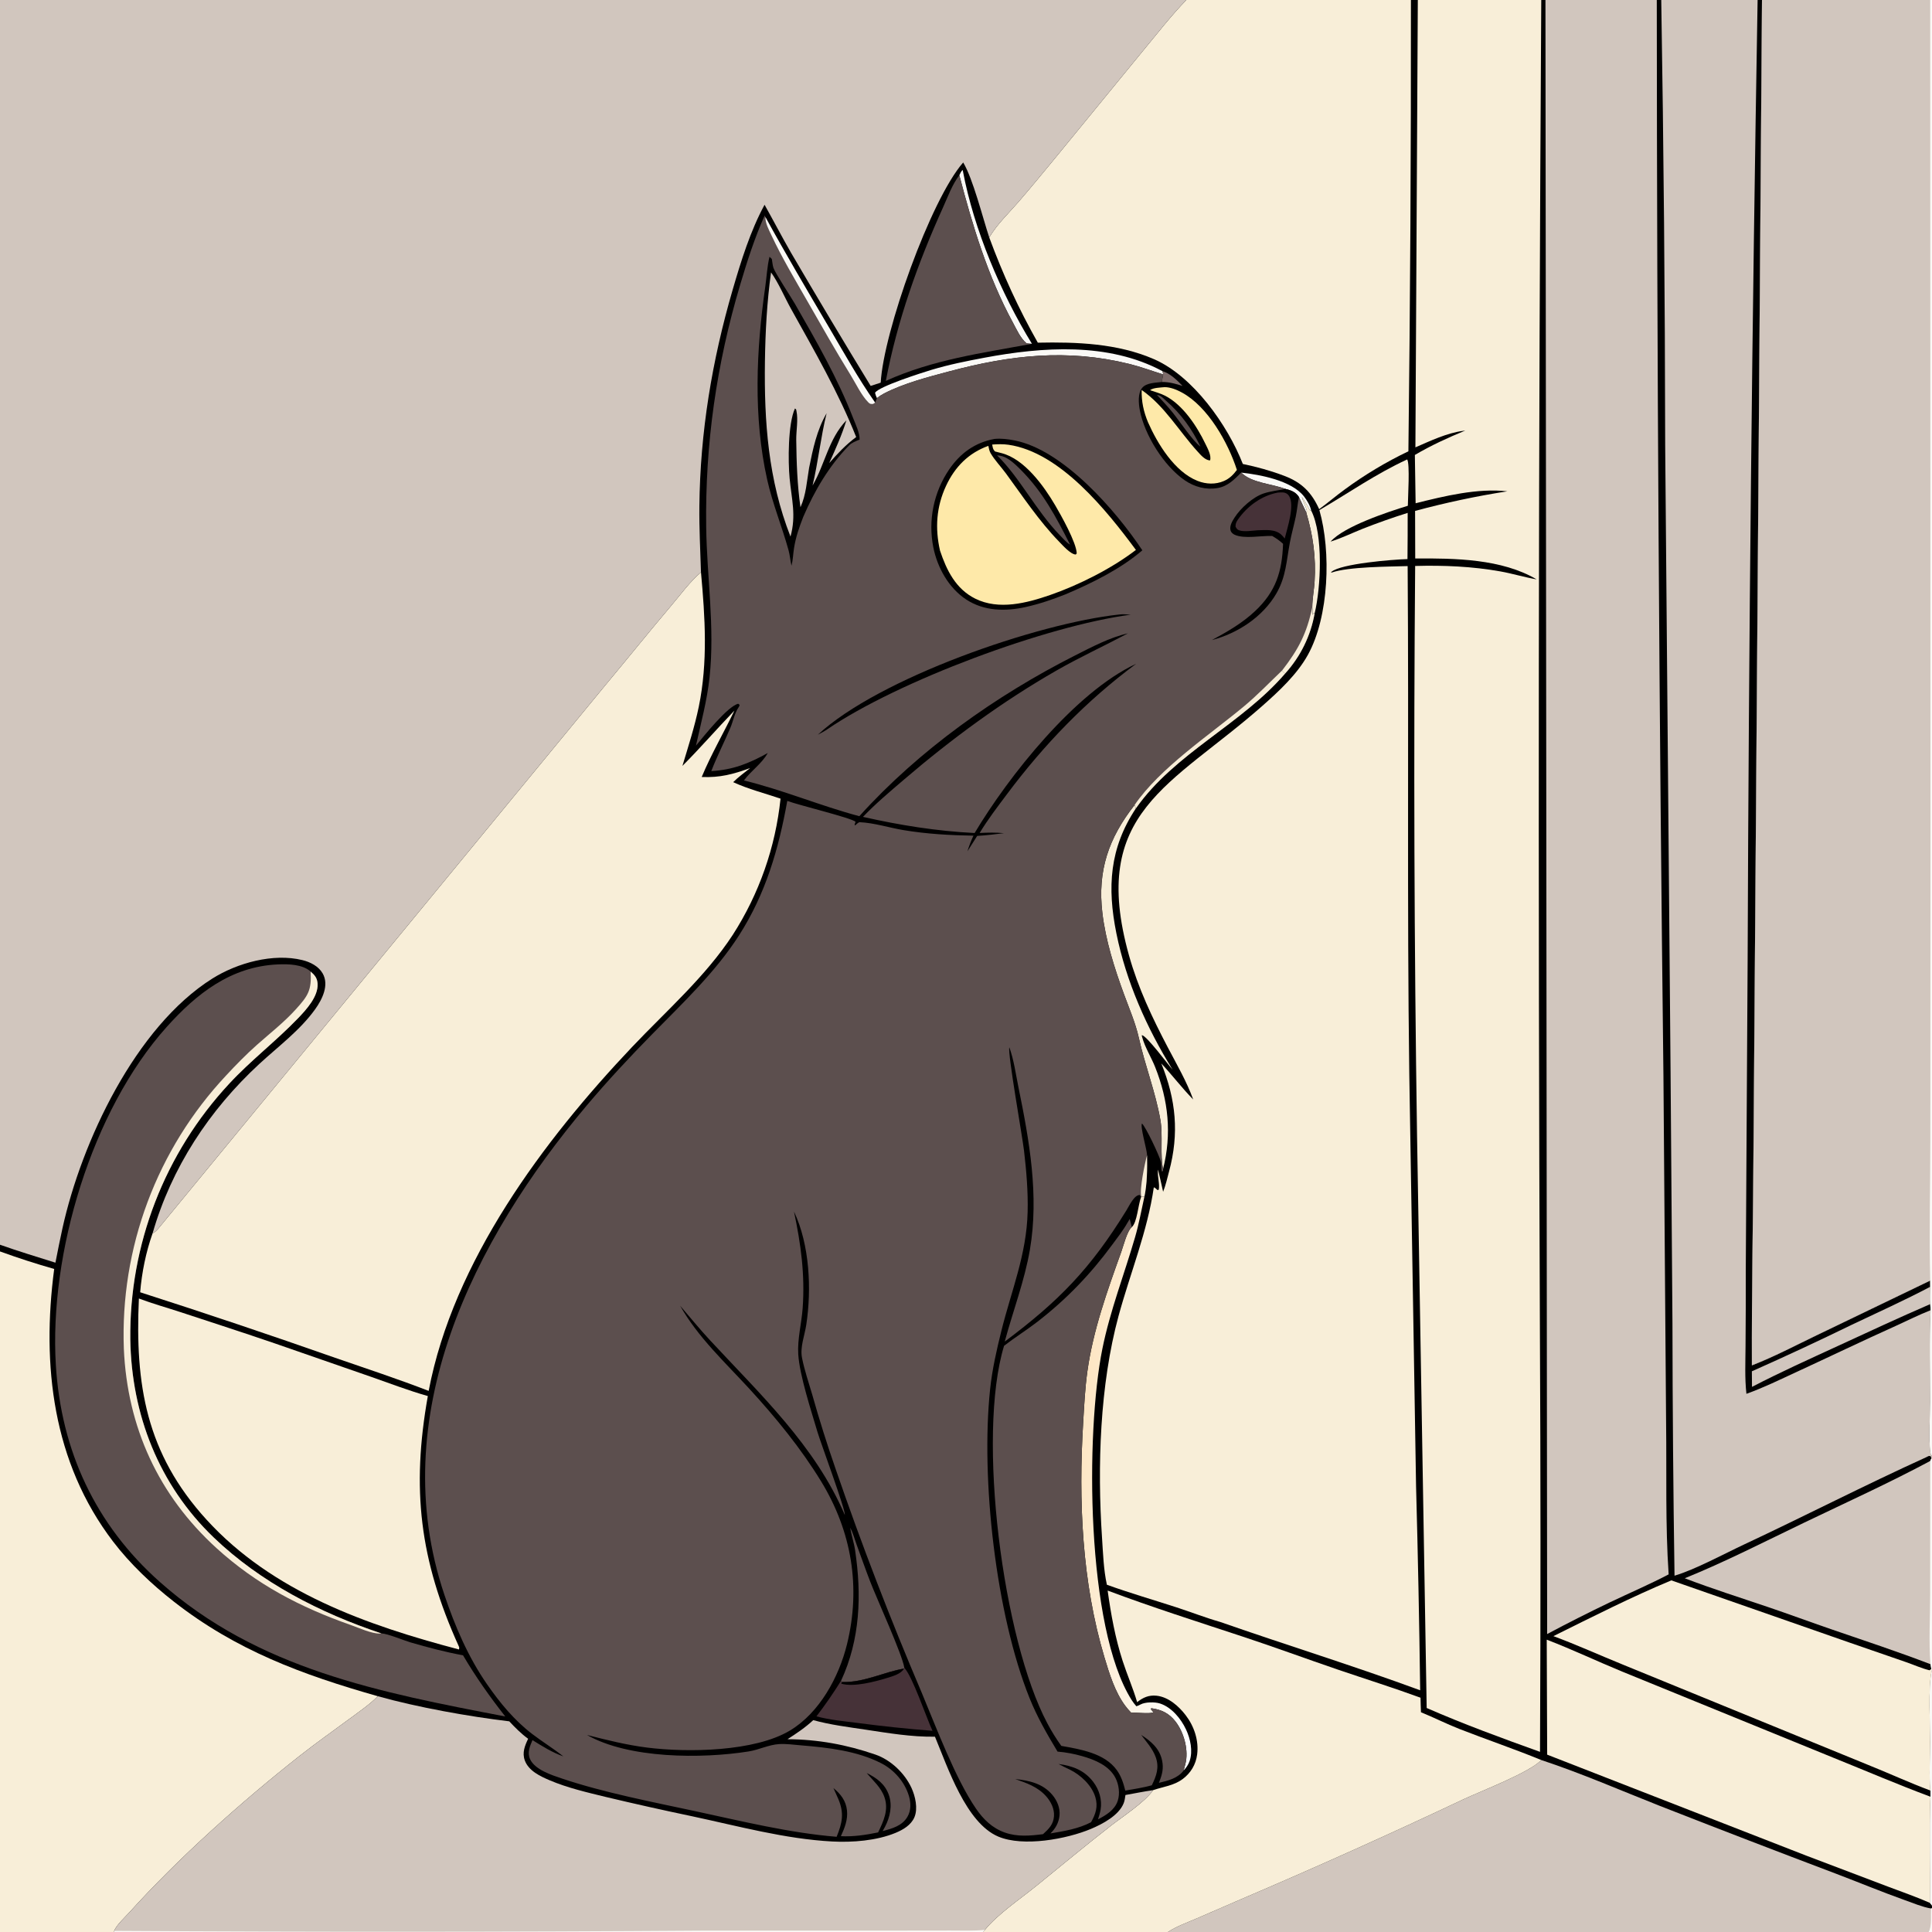 <?xml version="1.0" encoding="utf-8" ?>
<svg xmlns="http://www.w3.org/2000/svg" xmlns:xlink="http://www.w3.org/1999/xlink" width="1024" height="1024">
	<rect width="100%" height="100%" fill="#808080" stroke="none"/>
	<path d="M0 0L628.749 0L747.821 0L751.472 0L816.897 0L819.125 0L878.131 0L880.496 0L931.569 0L933.89 0L1023.05 0L1024 0L1024 771.603L1024 773.082L1024 885.769L1024 1009.98L1024 1011.43L1024 1024L1022.22 1024L619 1024L521.046 1024L60.5 1024L0 1024L0 663.288L0 659.731L0 0Z"/>
	<path fill="#7C6A69" d="M616.047 196.68C620.11 197.826 623.931 201.56 626.784 204.56C623.072 203.399 619.754 202.427 615.819 202.46C615.906 201.146 616.321 199.782 616.546 198.474L616.047 196.68Z"/>
	<path fill="#5C4F4E" d="M613.229 209.351C613.715 209.42 613.935 209.42 614.372 209.582C615.742 210.088 616.949 211.47 618.051 212.428C625.897 219.248 631.792 227.386 636.267 236.712C632.342 233.932 625.045 223.014 621.493 218.623C618.883 215.399 616.064 212.375 613.229 209.351Z"/>
	<path fill="#FAF9F6" d="M657.88 250.488C667.925 251.584 684.561 254.665 691.171 263.149C692.756 265.185 694.468 268.099 694.966 270.637L694.288 270.458C692.918 268.064 691.61 265.613 690.005 263.366C690.645 266.113 692.21 268.348 692.708 271.037L692.301 271.508Q690.432 267.47 688.466 263.479C686.797 260.761 684.197 259.874 681.251 259.132C674.037 256.365 663.354 256.008 657.88 250.488Z"/>
	<path fill="#F8EED8" d="M692.301 271.508L692.708 271.037C692.21 268.348 690.645 266.113 690.005 263.366C691.61 265.613 692.918 268.064 694.288 270.458L694.966 270.637C701.455 283.338 700.092 311.51 696.807 325.014L696.199 325.139L695.69 325.922C695.711 324.569 695.601 323.215 695.523 321.865C695.542 317.402 696.483 312.646 696.763 308.152C697.559 295.355 695.926 283.741 692.301 271.508Z"/>
	<path fill="#FAF9F6" d="M508.465 92.895C508.952 91.964 509.381 90.704 510.258 90.117L510.348 90.616C516.169 121.582 530.47 155.407 546.956 182.227C545.971 182.209 545.046 182.104 544.072 181.959C540.839 179.263 538.789 174.536 536.804 170.876C523.576 146.478 515.465 119.634 508.465 92.895Z"/>
	<path fill="#FAF9F6" d="M464.796 210.987C464.337 210.036 464.012 209.222 463.793 208.187C465.723 204.822 488.811 197.511 493.604 196.061C502.888 193.254 512.284 191.378 521.806 189.591C552.538 183.825 587.47 181.35 616.047 196.68L616.546 198.474C610.525 196.593 604.58 194.372 598.451 192.863C565.491 184.751 535.544 188.209 503.246 196.805C491.793 199.854 479.028 203.127 468.472 208.6C467.158 209.281 465.965 210.084 464.796 210.987Z"/>
	<path fill="#F8EED8" d="M601.344 426.679L602.033 428.475C588.067 449.558 586.779 470.277 591.712 494.719C596.846 520.151 607.849 544.977 621.5 566.946C619.008 564.132 607.812 549.046 605.318 548.692L605.14 548.798C605.221 549.113 605.298 549.429 605.382 549.743C606.816 555.059 610.162 560.331 612.225 565.498C619.314 583.254 621.135 600.973 616.465 619.561C614.764 612.358 616.49 601.915 615.017 593.499C612.424 578.689 606.854 564.707 603.615 550.089C601.809 542.115 598.594 534.745 595.788 527.1C590.714 513.277 586.01 498.521 584.278 483.872C581.634 461.501 587.567 444.241 601.344 426.679Z"/>
	<path fill="#5C4F4E" d="M445.779 890.827C455.972 868.87 456.745 845.26 453.216 821.618C452.608 817.545 451.238 813.696 450.64 809.664C452.185 812.715 452.96 815.798 454.126 818.968C456.509 825.447 458.795 832.002 461.283 838.436C464.687 847.238 478.413 877.348 479.291 883.916L479.127 884.409C468.825 886.091 457.966 891.828 446.438 891.517L445.779 890.827Z"/>
	<path fill="#FEE9A9" d="M617.27 205.197C620.354 205.192 623.658 206.547 626.35 207.996C640.2 215.454 650.972 234.667 655.582 249.07C653.686 251.609 651.712 253.617 648.767 254.911C644.298 256.877 639.248 256.663 634.75 254.891C622.54 250.079 613.508 235.193 608.464 223.805C606.111 218.145 604.975 212.826 605.102 206.7C617.302 215.201 624.838 228.426 634.66 239.234C636.391 241.139 638.679 243.899 641.349 244.042C642.202 241.471 640.005 237.577 638.875 235.229C634.384 225.896 627.072 214.709 617.599 209.782C615.144 208.505 612.228 207.74 609.602 206.817C610.926 205.473 615.342 205.406 617.27 205.197Z"/>
	<path fill="#463238" d="M479.127 884.409L479.291 883.916C483.834 888.959 490.751 909.86 494.247 917.365Q474.242 915.815 454.351 913.175C447.223 912.264 439.684 911.586 432.734 909.701Q439.717 900.582 445.779 890.827L446.438 891.517C457.966 891.828 468.825 886.091 479.127 884.409Z"/>
	<path d="M446.438 891.517C457.966 891.828 468.825 886.091 479.127 884.409C477.673 887.165 473.239 888.404 470.394 889.289C463.984 891.283 452.502 894.33 445.949 892.405L445.932 891.957L446.438 891.517Z"/>
	<defs>
		<linearGradient id="gradient_0" gradientUnits="userSpaceOnUse" x1="570.315" y1="786.036" x2="644.948" y2="794.19">
			<stop offset="0" stop-color="#FDE6C4"/>
			<stop offset="1" stop-color="white"/>
		</linearGradient>
	</defs>
	<path fill="url(#gradient_0)" d="M604.89 634.105L606.556 634.29C604.973 641.39 603.658 648.683 601.63 655.665C595.865 675.52 588.372 694.611 584.266 714.974C575.299 759.446 575.577 862.792 599.801 901.056C600.547 902.234 601.379 903.306 602.296 904.355C603.112 904.097 603.715 903.847 604.464 903.429C606.949 902.044 612.124 902.012 614.82 902.886C620.98 904.883 625.902 910.898 628.598 916.614C630.959 921.616 632.332 928.069 630.513 933.419C629.89 935.252 628.707 936.983 627.383 938.381C627.532 937.804 627.67 937.221 627.825 936.646C628.108 935.599 628.426 934.562 628.599 933.489C629.732 926.492 627.358 918.059 623.067 912.481C619.718 908.128 615.605 906.105 610.246 905.409L609.91 905.814L611.395 907.625C608.934 908.442 602.581 907.628 599.526 907.75Q597.865 906.043 596.434 904.139C590.954 896.84 587.983 887.112 585.386 878.453C573.405 838.508 571.604 795.374 574.101 753.999C574.645 744.978 575.076 735.925 576.314 726.966C579.332 705.122 586.903 684.124 594.314 663.466C595.427 660.365 597.445 652.25 599.897 650.382C602.675 647.968 603.241 638.625 604.752 634.593L604.89 634.105Z"/>
	<path fill="#5C4F4E" d="M469.511 201.883C475.551 170.053 486.491 139.353 499.842 109.897C502.361 104.339 504.715 97.697 508.465 92.895C515.465 119.634 523.576 146.478 536.804 170.876C538.789 174.536 540.839 179.263 544.072 181.959C545.046 182.104 545.971 182.209 546.956 182.227C520.273 187.158 494.438 190.593 469.511 201.883Z"/>
	<path fill="#D1C6BE" d="M1023.65 772.982L1024 773.082L1024 885.769L1024 1009.98L1022.92 1008.57C1023.13 989.838 1022.48 971.004 1023.18 952.302L1023.17 949.03C1022.35 940.788 1023.01 931.851 1023.01 923.525C1023.01 913.326 1021.92 895.19 1023.77 885.922L1023.62 884.571L1023.2 882.068C1005.82 875.388 988.126 869.559 970.525 863.512C959.306 859.657 948.184 855.524 936.947 851.72C922.269 846.751 907.421 842.056 892.951 836.513C914.211 827.906 935.711 816.898 956.438 806.943C978.674 796.264 1001.32 785.986 1023.07 774.341L1023.65 772.982Z"/>
	<path fill="#FAF9F6" d="M1023.65 772.982L1024 773.082L1024 885.769L1024 1009.98L1022.92 1008.57C1023.13 989.838 1022.48 971.004 1023.18 952.302L1023.17 949.03C1022.35 940.788 1023.01 931.851 1023.01 923.525C1023.01 913.326 1021.92 895.19 1023.77 885.922L1023.62 884.571L1023.2 882.068C1022.23 870.192 1023.02 857.615 1023.02 845.672L1023.07 774.341L1023.65 772.982Z"/>
	<path fill="#F8EED8" d="M885.838 837.627L980.554 870.697L1010.29 880.974C1014.41 882.386 1018.5 884.285 1022.72 885.286L1023.62 884.571L1023.77 885.922C1021.92 895.19 1023.01 913.326 1023.01 923.525C1023.01 931.851 1022.35 940.788 1023.17 949.03C1011.96 944.851 1000.92 939.742 989.784 935.29L860.218 882.305C847.902 877.316 835.796 871.798 823.331 867.185C843.865 857.018 864.7 846.429 885.838 837.627Z"/>
	<path fill="#F8EED8" d="M819.801 869.061C833.283 874.213 846.364 880.463 859.717 885.952L971.581 931.578C988.747 938.498 1005.84 945.84 1023.18 952.302C1022.48 971.004 1023.13 989.838 1022.92 1008.57C1015.6 1005.35 1007.94 1002.7 1000.45 999.869L957.474 983.57L820.033 930.005L819.801 869.061Z"/>
	<path fill="#5C4F4E" d="M532.179 713.296C537.919 708.846 544.117 705.003 549.87 700.547C565.189 688.683 577.938 675.44 589.43 659.829C592.185 656.087 595.261 652.18 597.552 648.14C597.95 647.439 598.351 646.758 598.779 646.077L599.897 650.382C597.445 652.25 595.427 660.365 594.314 663.466C586.903 684.124 579.332 705.122 576.314 726.966C575.076 735.925 574.645 744.978 574.101 753.999C571.604 795.374 573.405 838.508 585.386 878.453C587.983 887.112 590.954 896.84 596.434 904.139Q597.865 906.043 599.526 907.75C602.581 907.628 608.934 908.442 611.395 907.625L609.91 905.814L610.246 905.409C615.605 906.105 619.718 908.128 623.067 912.481C627.358 918.059 629.732 926.492 628.599 933.489C628.426 934.562 628.108 935.599 627.825 936.646C627.67 937.221 627.532 937.804 627.383 938.381C624.21 942.559 619.089 943.809 614.258 944.936C614.374 944.624 614.484 944.31 614.604 943.999C616.05 940.256 616.768 937.17 615.943 933.14C614.631 926.739 610.034 922.854 604.833 919.518C607.628 923.226 610.881 926.781 612.512 931.204C614.567 936.777 612.938 941.222 610.473 946.247C605.892 947.523 601.108 948.205 596.429 949.044C595.434 945.135 594.331 941.535 591.942 938.208C585.487 929.216 572.691 927.168 562.508 925.356Q558.386 919.617 555.095 913.365C531.522 869.01 517.607 761.154 532.179 713.296Z"/>
	<path fill="#F8EED8" d="M73.615 688.235C80.825 690.966 88.414 693.067 95.746 695.475C112.488 700.973 129.267 706.407 145.937 712.121L196.648 729.735C206.628 733.222 216.591 737.053 226.763 739.941C217.993 789.096 222.456 826.731 243.044 872.287C243.453 873.274 243.486 873.071 243.269 874.26C194.428 861.4 144.369 843.778 109.438 805.43C77.397 770.256 71.543 733.935 73.615 688.235Z"/>
	<path fill="#D1C6BE" d="M816.906 932.853C838.167 939.872 858.893 948.93 879.719 957.147Q926.373 975.432 973.243 993.152C985.307 997.741 997.238 1002.69 1009.39 1007.04C1013.86 1008.63 1018.81 1010.73 1023.48 1011.55L1024 1011.43L1024 1024L1022.22 1024L619 1024C623.61 1020.99 629.063 1019.07 634.11 1016.88L657.631 1006.69Q717.398 981.186 776.156 953.437C785.236 949.212 810.958 939.312 816.906 932.853Z"/>
	<path fill="#FAF9F6" d="M1023.48 1011.55L1024 1011.43L1024 1024L1022.22 1024C1023.96 1021.14 1023.3 1014.97 1023.48 1011.55Z"/>
	<path fill="#5C4F4E" d="M267.79 909.763C201.607 897.074 136.817 884.718 84.769 838.511C50.528 808.112 32.363 768.871 29.599 723.473C26.012 664.536 48.499 588.828 88.261 544.409C104.151 526.658 122.382 512.285 147.197 511.159C152.744 510.907 160.367 511.06 164.649 514.968C166.856 516.824 168.164 518.451 168.333 521.431C168.719 528.209 162.297 535.193 157.907 539.762C146.292 551.849 132.887 562.051 121.444 574.422Q119.861 576.124 118.319 577.864Q116.777 579.603 115.276 581.378Q113.776 583.154 112.318 584.964Q110.86 586.775 109.446 588.62Q108.031 590.464 106.661 592.342Q105.291 594.22 103.966 596.13Q102.641 598.039 101.361 599.98Q100.082 601.921 98.849 603.891Q97.616 605.862 96.43 607.861Q95.244 609.861 94.106 611.887Q92.968 613.914 91.878 615.968Q90.789 618.021 89.748 620.1Q88.708 622.178 87.717 624.281Q86.726 626.384 85.786 628.51Q84.845 630.635 83.955 632.783Q83.065 634.93 82.227 637.098Q81.388 639.266 80.601 641.454Q79.815 643.641 79.08 645.846Q78.345 648.052 77.663 650.274Q76.981 652.496 76.352 654.734Q75.723 656.972 75.147 659.224Q74.571 661.476 74.049 663.741Q73.527 666.006 73.059 668.283Q72.591 670.56 72.177 672.847Q71.763 675.135 71.403 677.431Q71.044 679.728 70.739 682.032Q70.434 684.337 70.184 686.648Q69.934 688.959 69.739 691.275Q69.544 693.591 69.404 695.912Q69.264 698.232 69.179 700.555Q69.094 702.878 69.065 705.202Q69.035 707.527 69.061 709.851C69.692 749.767 84.223 787.022 113.249 814.88C138.053 838.687 169.734 854.942 202.145 865.739C205.476 865.853 213.905 869.428 217.566 870.496C226.7 873.16 236.055 875.633 245.417 877.344C252.184 888.844 259.562 899.249 267.79 909.763Z"/>
	<path fill="#F8EED8" d="M164.649 514.968C166.856 516.824 168.164 518.451 168.333 521.431C168.719 528.209 162.297 535.193 157.907 539.762C146.292 551.849 132.887 562.051 121.444 574.422Q119.861 576.124 118.319 577.864Q116.777 579.603 115.276 581.378Q113.776 583.154 112.318 584.964Q110.86 586.775 109.446 588.62Q108.031 590.464 106.661 592.342Q105.291 594.22 103.966 596.13Q102.641 598.039 101.361 599.98Q100.082 601.921 98.849 603.891Q97.616 605.862 96.43 607.861Q95.244 609.861 94.106 611.887Q92.968 613.914 91.878 615.968Q90.789 618.021 89.748 620.1Q88.708 622.178 87.717 624.281Q86.726 626.384 85.786 628.51Q84.845 630.635 83.955 632.783Q83.065 634.93 82.227 637.098Q81.388 639.266 80.601 641.454Q79.815 643.641 79.08 645.846Q78.345 648.052 77.663 650.274Q76.981 652.496 76.352 654.734Q75.723 656.972 75.147 659.224Q74.571 661.476 74.049 663.741Q73.527 666.006 73.059 668.283Q72.591 670.56 72.177 672.847Q71.763 675.135 71.403 677.431Q71.044 679.728 70.739 682.032Q70.434 684.337 70.184 686.648Q69.934 688.959 69.739 691.275Q69.544 693.591 69.404 695.912Q69.264 698.232 69.179 700.555Q69.094 702.878 69.065 705.202Q69.035 707.527 69.061 709.851C69.692 749.767 84.223 787.022 113.249 814.88C138.053 838.687 169.734 854.942 202.145 865.739C201.874 865.761 201.604 865.79 201.332 865.804C197.179 866.013 190.02 862.732 186.003 861.321C159.156 851.893 135.883 839.771 114.728 820.519C83.974 792.531 67.478 756.444 65.643 714.951Q65.549 712.471 65.517 709.989Q65.485 707.508 65.514 705.026Q65.543 702.545 65.634 700.064Q65.725 697.584 65.876 695.107Q66.028 692.63 66.241 690.157Q66.454 687.685 66.728 685.218Q67.002 682.752 67.338 680.292Q67.672 677.833 68.068 675.383Q68.464 672.933 68.92 670.494Q69.376 668.054 69.892 665.627Q70.408 663.199 70.984 660.785Q71.561 658.371 72.196 655.972Q72.832 653.573 73.526 651.191Q74.221 648.808 74.974 646.443Q75.728 644.079 76.539 641.733Q77.351 639.388 78.22 637.063Q79.09 634.739 80.016 632.437Q80.942 630.134 81.926 627.855Q82.909 625.577 83.948 623.323Q84.987 621.069 86.082 618.842Q87.176 616.614 88.325 614.415Q89.475 612.215 90.678 610.044Q91.881 607.874 93.138 605.734Q94.394 603.594 95.703 601.485Q97.013 599.377 98.373 597.301Q99.734 595.226 101.146 593.184Q102.557 591.143 104.019 589.138Q105.481 587.132 106.992 585.163Q108.502 583.194 110.061 581.263Q111.621 579.332 113.227 577.44Q114.833 575.548 116.486 573.697Q118.138 571.845 119.836 570.035C125.016 564.45 130.473 558.872 136.17 553.81C143.129 547.625 150.466 541.942 156.738 535.018C163.334 527.734 165.184 524.931 164.649 514.968Z"/>
	<path fill="#F8EED8" d="M587.076 843.034C610.65 851.884 634.829 859.571 658.743 867.463C675.509 872.996 692.056 879.102 708.758 884.809C723.477 889.839 738.292 894.469 752.905 899.818C752.935 902.388 753.057 904.961 753.141 907.53C759.99 910.297 766.578 913.671 773.469 916.367C787.898 922.011 802.565 926.962 816.906 932.853C810.958 939.312 785.236 949.212 776.156 953.437Q717.398 981.186 657.631 1006.69L634.11 1016.88C629.063 1019.07 623.61 1020.99 619 1024L521.046 1024L522.044 1022.85C528.696 1014.63 540.842 1006.4 549.299 999.559C562.489 988.893 575.512 977.998 588.907 967.589C595.111 962.769 606.921 955.08 611.175 948.819C616.627 946.923 622.066 946.487 626.867 942.911C631.153 939.719 633.84 935.191 634.516 929.887C635.458 922.501 632.922 914.954 628.452 909.113C624.733 904.252 619.235 899.392 612.929 898.757C608.882 898.35 605.823 899.711 602.705 902.179C600.546 894.788 597.382 887.637 595.013 880.292C591.093 868.142 588.827 855.653 587.076 843.034Z"/>
	<path fill="#F8EED8" d="M0 663.288Q14.199 668.44 28.725 672.58C22.029 723.503 27.871 775.019 59.906 817.016C68.991 828.926 80.331 839.65 92.105 848.86C125.189 874.741 160.209 887.643 200.276 899.033C195.724 903.585 190.253 907.307 185.085 911.126C176.348 917.583 167.416 923.874 158.882 930.594C128.176 954.772 94.731 984.604 68.53 1013.64C66.138 1016.29 61.784 1020.22 60.51 1023.39L60.5 1024L0 1024L0 663.288Z"/>
	<path fill="#D1C6BE" d="M200.276 899.033C221.089 904.88 248.382 909.783 269.916 912.339C273.045 915.685 276.209 918.884 279.925 921.584C278.158 925.285 276.654 928.975 278.17 933.097C280.19 938.592 286.289 941.44 291.324 943.586C300.781 947.618 311.115 949.988 321.078 952.423Q343.874 957.857 366.812 962.659C391.172 967.854 416.158 974.704 441.073 976.025C451.846 976.596 464.574 975.616 474.643 971.467C478.647 969.818 482.877 967.339 484.654 963.185C486.633 958.554 485.113 951.977 483.097 947.608C479.503 939.821 472.154 932.784 464.004 929.97C448.806 924.722 433.501 921.884 417.392 921.82C422.212 918.725 426.837 915.625 431.042 911.705C440.021 914.186 449.312 915.339 458.507 916.717C470.84 918.565 483.032 920.671 495.548 920.483C502.332 936.771 512.01 966.193 529.111 973.427C542.358 979.03 565.427 974.732 578.184 969.375C584.339 966.79 593.035 962.238 595.602 955.67C596.124 954.334 596.294 952.806 596.507 951.393C601.382 950.528 606.277 949.519 611.175 948.819C606.921 955.08 595.111 962.769 588.907 967.589C575.512 977.998 562.489 988.893 549.299 999.559C540.842 1006.4 528.696 1014.63 522.044 1022.85L521.046 1024L60.5 1024L60.51 1023.39C61.784 1020.22 66.138 1016.29 68.53 1013.64C94.731 984.604 128.176 954.772 158.882 930.594C167.416 923.874 176.348 917.583 185.085 911.126C190.253 907.307 195.724 903.585 200.276 899.033Z"/>
	<path fill="#FAF9F6" d="M60.51 1023.39Q217.114 1024.37 373.716 1023.26L472.253 1023.26L503.691 1023.22C509.75 1023.2 516.023 1023.51 522.044 1022.85L521.046 1024L60.5 1024L60.51 1023.39Z"/>
	<path fill="#F8EED8" d="M628.749 0L747.821 0Q747.932 119.604 746.481 239.199Q737.551 243.465 729.063 248.556Q720.576 253.647 712.607 259.517C708.042 262.847 703.747 266.547 699.188 269.862C695.12 260.896 689.933 255.734 680.741 252.229C673.694 249.542 666.112 247.431 658.727 245.916C650.687 225.324 632.362 199.369 611.566 190.337C592.351 181.993 570.68 181.206 550.064 181.625C539.851 163.593 531.486 145.31 524.324 125.851C528.574 118.706 534.371 113.325 539.761 107.097C546.394 99.433 552.828 91.567 559.286 83.754L605.909 26.806C613.362 17.831 620.649 8.39 628.749 0Z"/>
	<path fill="#D1C6BE" d="M880.496 0L931.569 0L933.89 0L929.426 604.07C929.226 643.943 928.382 683.794 928.537 723.673C940.231 719.16 951.596 713.121 962.899 707.703L1023.06 678.731L1023.08 682.009C1023.05 685.007 1022.8 688.222 1023.09 691.197L1023.27 694.435C1022.53 710.54 1023.01 726.835 1023.01 742.961C1023.01 751.277 1022.15 761.579 1023.12 769.643C1023.22 770.445 1023.52 770.974 1024 771.603L1024 773.082L1023.65 772.982L1023.38 771.921C1022.34 771.389 1022.1 771.836 1021.07 772.304C988.585 787.047 956.762 803.449 924.442 818.591C913.743 823.604 898.489 831.902 887.531 835.153Q886.532 768.392 886.435 701.622L885.438 568.294L882.581 236.021Q882.428 118.003 880.496 0Z"/>
	<path d="M931.569 0L933.89 0L929.426 604.07C929.226 643.943 928.382 683.794 928.537 723.673C940.231 719.16 951.596 713.121 962.899 707.703L1023.06 678.731L1023.08 682.009C1023.05 685.007 1022.8 688.222 1023.09 691.197L1023.27 694.435C1017.03 696.876 1010.91 699.995 1004.8 702.75C987.221 710.666 969.849 719.028 952.347 727.107C943.543 731.17 934.779 735.481 925.643 738.754C924.705 730.456 925.127 721.88 925.171 713.532Q925.338 693.481 925.298 673.43L926.287 508.358Q927.192 254.158 931.569 0Z"/>
	<path fill="#D1C6BE" d="M1023.08 682.009C1023.05 685.007 1022.8 688.222 1023.09 691.197C1006.56 698.342 990.319 705.927 973.97 713.457C958.723 720.48 943.502 727.338 928.592 735.077L928.523 726.819Q955.192 714.972 981.422 702.184C995.33 695.573 1009.46 689.207 1023.08 682.009Z"/>
	<path fill="#D1C6BE" d="M819.125 0L878.131 0Q878.292 285.139 881.658 570.251L883.07 754.458C883.407 781.013 882.621 807.976 884.419 834.457C874.362 839.72 863.8 844.262 853.537 849.137Q836.593 857.243 820.019 866.082L819.125 0Z"/>
	<path fill="#F8EED8" d="M80.875 653.675C82.273 653.03 83.214 652.032 84.177 650.857L320.99 363.007C332.633 349.065 344.013 334.883 355.75 321.026C360.699 315.183 365.7 308.263 371.534 303.323C373.711 327.215 375.252 350.886 370.372 374.579C368.185 385.201 364.815 395.566 361.701 405.941C371.147 396.474 379.96 386.291 389.242 376.636C383.587 388.407 376.941 399.759 371.924 411.823C381.577 412.226 388.56 410.387 397.582 407.092C394.605 409.51 391.308 411.852 388.601 414.56C396.522 418.239 405.411 420.47 413.697 423.298Q413.448 425.699 413.129 428.092Q412.81 430.485 412.421 432.867Q412.032 435.25 411.574 437.62Q411.115 439.99 410.588 442.346Q410.06 444.701 409.464 447.04Q408.867 449.38 408.203 451.7Q407.539 454.021 406.807 456.322Q406.074 458.622 405.275 460.9Q404.476 463.178 403.611 465.431Q402.746 467.685 401.815 469.912Q400.884 472.14 399.888 474.339Q398.892 476.538 397.833 478.707Q396.773 480.876 395.651 483.013Q394.528 485.15 393.344 487.254Q392.159 489.357 390.913 491.425Q389.668 493.492 388.362 495.523C373.855 517.713 353.178 535.764 335.039 554.906C287.925 604.629 240.282 668.485 227.204 737.202C210.864 730.872 194.23 725.404 177.674 719.676Q126.22 701.598 74.293 684.926C75.168 674.399 77.346 663.638 80.875 653.675Z"/>
	<path fill="#F8EED8" d="M751.472 0L816.897 0Q814.693 352.713 816.181 705.411Q816.769 816.963 816.24 928.515C796.075 921.282 775.8 913.849 756.17 905.277L751.06 601.628Q748.795 450.805 750.062 299.972C765.116 299.549 780.408 300.206 795.254 302.864C801.712 304.021 807.982 305.972 814.448 307.079C795.881 296.149 771.095 295.872 750.099 296.003L750.027 270.785C766.3 266.432 782.287 262.991 798.917 260.41C783.186 258.625 765.552 262.915 750.305 266.74L749.909 241.137C758.389 236.127 767.494 231.967 776.59 228.218C776.462 228.233 776.333 228.245 776.205 228.261L775.565 228.347C766.999 229.438 758.09 233.681 750.192 237.111L751.472 0Z"/>
	<path fill="#D1C6BE" d="M933.89 0L1023.05 0L1024 0L1024 771.603C1023.52 770.974 1023.22 770.445 1023.12 769.643C1022.15 761.579 1023.01 751.277 1023.01 742.961C1023.01 726.835 1022.53 710.54 1023.27 694.435L1023.09 691.197C1022.8 688.222 1023.05 685.007 1023.08 682.009L1023.06 678.731L962.899 707.703C951.596 713.121 940.231 719.16 928.537 723.673C928.382 683.794 929.226 643.943 929.426 604.07L933.89 0Z"/>
	<path fill="#FAF9F6" d="M1023.05 0L1024 0L1024 771.603C1023.52 770.974 1023.22 770.445 1023.12 769.643C1022.15 761.579 1023.01 751.277 1023.01 742.961C1023.01 726.835 1022.53 710.54 1023.27 694.435L1023.09 691.197C1022.8 688.222 1023.05 685.007 1023.08 682.009L1023.06 678.731C1022.43 653.648 1023.11 628.402 1023.12 603.297L1023.19 445.795L1023.05 0Z"/>
	<path fill="#F8EED8" d="M745.824 243.514C747.366 245.59 746.215 264.013 746.187 268.067C735.561 271.347 712.428 278.932 705.229 287.069C711.059 285.218 716.653 282.513 722.33 280.234Q734.067 275.62 746.097 271.836C746.161 279.999 746.038 288.17 745.993 296.333C738.14 296.53 710.674 298.769 705.704 303.081C705.601 303.17 705.522 303.284 705.431 303.386L705.131 303.252L705.778 303.472C714.715 300.366 735.956 300.341 746.081 300.039C746.742 389.779 745.725 479.513 746.95 569.262L750.546 787.811Q752.016 841.842 752.723 895.888C717.762 883.014 681.999 871.983 646.815 859.695C638.936 857.444 631.161 854.39 623.354 851.859C611.119 847.891 598.778 844.313 586.671 839.95C584.911 831.961 584.633 823.109 584.088 814.944C581.575 777.257 582.922 734.099 592.835 697.558C599.033 674.714 608.205 652.672 611.568 629.15L612.018 629.884L611.98 629.377L613.488 630.755L614.163 630.59C614.755 627.513 613.483 623.877 613.731 620.573C613.747 620.356 613.769 620.139 613.788 619.922C614.739 623.819 615.588 627.746 616.479 631.657C617.834 628.275 618.667 624.471 619.616 620.948C625.051 600.775 623.324 582.922 615.513 563.649C621.332 569.856 626.474 576.707 632.431 582.751C628.881 573.044 623.776 564.326 618.997 555.216C610.698 539.401 603.23 523.675 598.396 506.421C577.039 430.207 620.948 416.584 669.111 374.097C677.911 366.333 687.471 357.441 693.186 347.124C704.437 326.814 705.599 292.338 699.3 270.366C714.901 261.228 729.313 251.127 745.824 243.514Z"/>
	<path fill="#5C4F4E" d="M368.871 395.202C371.546 383.147 374.753 371.312 376.079 358.997C378.942 332.408 374.654 305.915 374.293 279.318C373.696 235.431 379.759 193.035 392.289 150.976C395.969 138.623 399.993 125.956 405.309 114.202L405.672 115.027C416.433 134.691 427.785 153.883 439.166 173.188C447.082 186.615 454.885 200.676 463.841 213.41L464.796 210.987C465.965 210.084 467.158 209.281 468.472 208.6C479.028 203.127 491.793 199.854 503.246 196.805C535.544 188.209 565.491 184.751 598.451 192.863C604.58 194.372 610.525 196.593 616.546 198.474C616.321 199.782 615.906 201.146 615.819 202.46C612.59 202.869 607.742 202.841 605.445 205.488C602.941 208.375 603.482 213.934 604.126 217.385C606.575 230.499 616.897 246.991 627.936 254.563C633.079 258.091 639.179 259.75 645.382 258.667C650.798 257.72 654.135 254.172 657.88 250.488C663.354 256.008 674.037 256.365 681.251 259.132C684.197 259.874 686.797 260.761 688.466 263.479Q690.432 267.47 692.301 271.508C695.926 283.741 697.559 295.355 696.763 308.152C696.483 312.646 695.542 317.402 695.523 321.865C695.601 323.215 695.711 324.569 695.69 325.922L696.199 325.139L696.807 325.014Q696.418 327.231 695.874 329.416Q695.33 331.6 694.634 333.741Q693.938 335.882 693.093 337.969Q692.248 340.056 691.259 342.078Q690.27 344.1 689.141 346.048Q688.012 347.996 686.749 349.859Q685.486 351.723 684.095 353.493Q682.705 355.264 681.193 356.932C657.933 384.033 622.629 399.112 602.033 428.475L601.344 426.679C587.567 444.241 581.634 461.501 584.278 483.872C586.01 498.521 590.714 513.277 595.788 527.1C598.594 534.745 601.809 542.115 603.615 550.089C606.854 564.707 612.424 578.689 615.017 593.499C616.49 601.915 614.764 612.358 616.465 619.561L616.452 620.586L615.872 620.972C615.647 620.318 615.551 619.807 615.542 619.113C615.525 617.84 615.541 616.611 615.182 615.376C614.185 611.942 607.509 597.699 605.28 595.47C604.242 597.074 607.676 608.654 607.929 611.744L607.971 612.307C608.063 619.598 608.06 627.127 606.556 634.29L604.89 634.105L604.752 634.593L604.192 633.378C601.241 633.13 598.47 639.175 597.059 641.464C578.053 672.296 561.552 689.37 532.53 711.075C536.877 694.927 543.055 678.825 545.873 662.339C550.778 633.637 545.581 604.541 539.819 576.371C538.407 569.467 537.382 561.706 534.96 555.089C534.041 558.523 541.839 602.062 542.757 609.92C544.013 620.674 544.943 631.609 544.664 642.444C544.081 665.061 536.085 683.928 530.748 705.388C528.213 715.584 525.875 725.873 524.776 736.337C519.777 783.901 527.793 855.476 545.684 900.032C549.698 910.028 554.984 919.184 560.518 928.382Q567.198 928.947 573.638 930.811C580.318 932.726 587.831 935.783 591.204 942.303C593.038 945.849 593.694 950.728 592.392 954.553C590.749 959.38 586.255 962.075 581.972 964.282C582.487 962.595 583.056 960.871 583.347 959.13C584.21 953.959 582.631 948.632 579.492 944.497C574.758 938.259 568.496 935.944 561.046 934.952C563.005 936.034 564.982 936.937 566.986 937.915C572.775 940.74 578.608 946.191 580.527 952.425C582.081 957.476 580.735 961.431 578.293 965.814C571.627 969.3 564.104 970.522 556.765 971.755C559.465 969.126 561.182 966.071 561.565 962.26C561.963 958.307 560.317 954.376 557.816 951.384C552.7 945.264 545.581 943.732 538.081 942.932C544.175 945.057 549.995 947.05 554.438 952.025C556.988 954.88 558.913 958.696 558.636 962.611C558.326 966.994 555.876 969.379 552.823 972.147C545.998 973.02 539.176 973.631 532.555 971.276C525.915 968.914 521.235 964.345 517.321 958.65C506.37 942.716 496.091 915.244 488.434 896.938Q463.53 838.555 442.882 778.536Q436.105 759.058 430.508 739.21C428.639 732.821 426.398 726.294 425.095 719.765C423.946 714.007 426.474 707.879 427.338 702.194C430.222 683.22 429.144 659.694 420.823 642.132C424.484 659.392 426.709 675.6 425.425 693.354C424.846 701.347 422.586 709.831 423.093 717.801C423.809 729.055 429.911 747.583 433.278 758.981C434.98 764.74 448.342 800.685 447.748 802.917C431.968 766.18 402.963 739.07 376.305 710.34C370.81 704.418 365.745 698.192 360.484 692.071C369.909 708.762 384.285 722.055 397.145 736.058C411.088 751.239 424.526 767.635 435.275 785.269C451.387 811.7 456.379 841.218 448.926 871.5C444.66 888.83 434.379 907.815 418.678 917.225C399.945 928.45 364.492 928.978 342.881 926.24C332.175 924.883 321.555 922.246 311.112 919.567C333.176 932.169 371.859 932.262 396.772 928.305C402.226 927.439 407.499 924.721 413.007 924.397C416.759 924.177 420.765 924.753 424.507 925.064C438.805 926.255 454.097 927.929 467.055 934.549C473.929 938.061 479.524 944.474 481.754 951.94C482.846 955.597 482.922 959.566 480.956 962.944C478.158 967.751 472.832 969.189 467.831 970.511Q468.478 969.378 469.079 968.22C471.775 963.059 473.074 956.98 471.11 951.344C469.073 945.499 464.641 942.372 459.371 939.731C462.827 943.89 466.948 947.292 468.787 952.578C471.123 959.294 468.281 965.242 465.426 971.216C459.05 972.529 452.201 973.58 445.677 973.214C447.69 968.867 449.44 964.458 448.917 959.55C448.367 954.385 445.582 950.892 441.735 947.701Q443.049 950.565 444.299 953.458C447.545 961.06 446.419 966.186 443.433 973.539C418.231 971.461 393.215 965.269 368.527 959.963C345.791 955.076 319.826 950.061 298.045 942.721C292.571 940.876 283.483 938.033 280.93 932.344C279.357 928.839 280.853 925.559 282.227 922.301C287.529 925.6 292.676 928.833 298.598 930.93C293.286 926.739 287.468 923.168 282.085 919.051C272.53 911.743 265.056 902.644 258.232 892.828C248.139 878.307 241.21 862.089 235.579 845.399C203.672 750.838 250.937 657.157 311.117 585.774C322.022 572.839 333.861 560.15 345.723 548.079C361.856 531.662 379.188 515.265 391.69 495.771C405.83 473.722 412.694 450.019 417.273 424.492C423.404 426.801 451.404 433.527 453.475 435.574L452.951 437.059L453.244 437.481C453.894 436.932 454.938 435.753 455.76 435.79C463.283 436.125 471.372 438.726 478.849 439.974C491.181 442.031 503.477 442.724 515.956 442.922C514.659 445.654 513.652 448.332 512.755 451.219L517.923 443.056C522.688 442.736 527.381 442.223 532.113 441.602C527.763 441.174 523.602 441.283 519.239 441.484C523.547 434.348 528.773 427.527 533.766 420.859C553.528 394.469 575.722 371.475 602.181 351.827C569.893 366.782 534.498 411.492 516.574 441.517C496.413 440.516 477.062 437.393 457.386 432.964C464.19 425.837 471.737 419.528 479.213 413.128C504.285 391.666 531.304 371.791 559.97 355.383C572.405 348.265 585.231 342.382 597.833 335.681C588.184 337.857 578.548 342.982 569.745 347.437C527.9 368.618 486.942 397.678 455.466 432.6C434.845 427.113 415.007 418.697 394.307 413.659C398.218 408.336 403.639 404.931 406.931 399.117C396.889 404.668 388.54 408.032 376.999 408.705C380.006 400.839 383.926 393.315 387.191 385.555C388.505 382.432 389.428 377.829 391.319 375.134C391.738 374.537 391.868 374.303 392.016 373.59L391.259 372.999C385.578 374.398 373.015 390.218 368.871 395.202Z"/>
	<path fill="#F8EED8" d="M604.89 634.105C603.891 630.387 606.833 616.223 607.971 612.307C608.063 619.598 608.06 627.127 606.556 634.29L604.89 634.105Z"/>
	<path fill="#F8EED8" d="M695.523 321.865C695.601 323.215 695.711 324.569 695.69 325.922L696.199 325.139L696.807 325.014Q696.418 327.231 695.874 329.416Q695.33 331.6 694.634 333.741Q693.938 335.882 693.093 337.969Q692.248 340.056 691.259 342.078Q690.27 344.1 689.141 346.048Q688.012 347.996 686.749 349.859Q685.486 351.723 684.095 353.493Q682.705 355.264 681.193 356.932C680.412 356.48 680.091 356.08 679.519 355.399C688.291 344.036 692.575 335.84 695.523 321.865Z"/>
	<path fill="#F8EED8" d="M601.344 426.679C614.811 406.994 640.845 389.746 659.273 374.419C666.519 368.392 672.724 361.85 679.519 355.399C680.091 356.08 680.412 356.48 681.193 356.932C657.933 384.033 622.629 399.112 602.033 428.475L601.344 426.679Z"/>
	<path fill="#FAF9F6" d="M405.672 115.027C416.433 134.691 427.785 153.883 439.166 173.188C447.082 186.615 454.885 200.676 463.841 213.41L462.713 214.097C461.353 214.127 461.124 214.173 460.1 213.127C456.53 209.483 453.56 203.184 450.845 198.792C442.816 185.803 435.347 172.574 427.753 159.332C421.211 147.925 414.42 136.541 408.836 124.624C407.484 121.739 405.594 118.264 405.672 115.027Z"/>
	<path d="M593.238 325.698C595.196 325.408 597.331 325.685 599.306 325.785C554.504 331.763 475.863 361.006 438.391 386.593C436.859 387.673 435.129 388.512 433.483 389.406C465.808 359.39 549.715 330.362 593.238 325.698Z"/>
	<path d="M681.251 259.132C684.197 259.874 686.797 260.761 688.466 263.479C687.752 266.938 687.484 270.506 686.756 273.981C685.812 278.481 684.537 282.917 683.682 287.436C681.831 297.214 681.661 305.642 676.519 314.523C669.332 326.934 656.029 335.677 642.327 339.249C650.47 334.862 658.449 330.274 665.224 323.898C676.235 313.533 679.538 302.977 680.046 288.242C678.24 286.535 676.421 285.327 674.302 284.073C668.583 283.82 659.465 285.788 654.331 283.404C653.434 282.988 652.544 282.199 652.249 281.244C651.523 278.895 653.084 276.311 654.305 274.386C657.492 269.362 664.029 263.465 669.681 261.57C673.476 260.297 677.363 259.953 681.251 259.132Z"/>
	<path fill="#463238" d="M677.212 261.09C678.125 261.025 679.113 260.938 680.024 261.003C681.373 261.1 682.476 261.698 683.217 262.856C686.413 267.849 682.25 279.962 680.922 285.433Q680.179 284.452 679.303 283.587C675.94 280.275 670.851 280.97 666.529 281.06C663.839 281.237 659.66 281.948 657.077 281.172C655.709 280.762 655.562 280.313 654.864 279.172C654.812 277.626 655.217 276.709 656.076 275.46C660.982 268.332 668.677 262.701 677.212 261.09Z"/>
	<path d="M407.855 136.102C408.302 136.433 408.693 136.89 409.086 137.284C409.373 138.788 409.463 140.511 409.929 141.951C410.788 144.601 419.22 157.38 421.255 160.917C432.683 180.774 443.903 200.319 452.235 221.73C453.581 225.19 455.626 229.262 455.618 233.002C453.593 233.826 451.505 234.555 449.948 236.15C439.411 246.944 431.704 260.108 425.775 273.877C423.606 279.394 421.778 284.635 420.849 290.51C420.348 293.675 420.314 296.712 419.51 299.847C418.858 297.1 418.686 294.307 417.928 291.569C414.448 278.997 409.497 267.046 406.625 254.228C399.191 221.051 400.811 185.381 405.611 151.957C406.365 146.708 406.602 141.251 407.855 136.102Z"/>
	<path fill="#D1C6BE" d="M408.671 144.374C412.717 150.036 415.786 157.45 419.212 163.612C431.496 185.706 444.471 208.117 453.792 231.647C448.274 235.743 444.02 240.317 439.495 245.432C442.844 238.019 446.216 230.589 448.598 222.797C439.156 232.583 437.274 246.025 430.684 257.332C433.681 244.674 434.993 231.708 438.126 219.004C432.913 228.03 430.876 237.871 428.841 247.962C427.626 255.076 427.277 262.204 424.266 268.85C422.558 256.983 422.176 245.151 422.023 233.179C421.962 228.422 423.13 222.363 422.136 217.863C421.947 217.01 422.086 216.98 421.328 216.505C417.601 224.745 417.662 244.512 418.514 253.52C419.574 264.712 422.094 273.139 418.977 284.398C407.165 254.291 404.985 223.555 405.428 191.612C405.646 175.935 406.504 159.903 408.671 144.374Z"/>
	<path d="M527.144 232.634C530.684 232.292 534.265 232.758 537.739 233.434C563.509 238.452 591.501 270.623 605.458 291.674C594.044 301.548 578.585 309.148 564.73 315.011C557.897 317.735 550.807 320.149 543.621 321.742C532.934 324.111 521.618 323.962 512.176 317.792C502.804 311.667 496.804 300.82 494.663 290.016Q494.402 288.692 494.207 287.357Q494.012 286.022 493.883 284.679Q493.755 283.335 493.693 281.987Q493.63 280.639 493.635 279.29Q493.64 277.941 493.711 276.593Q493.783 275.246 493.921 273.904Q494.059 272.561 494.263 271.228Q494.467 269.894 494.737 268.572Q495.007 267.25 495.342 265.942Q495.677 264.635 496.076 263.346Q496.476 262.058 496.938 260.79Q497.401 259.522 497.926 258.279Q498.45 257.036 499.036 255.82Q499.621 254.605 500.266 253.42Q500.911 252.234 501.614 251.083Q502.317 249.931 503.076 248.815C508.981 240.185 516.781 234.518 527.144 232.634Z"/>
	<path fill="#5C4F4E" d="M528.473 241.357C529.459 241.434 530.393 241.551 531.342 241.846C534.833 242.933 538.209 246.199 540.763 248.739C552.659 260.57 559.709 273.936 567.166 288.679C565.154 287.499 563.274 285.256 561.64 283.569C549.105 270.635 540.475 253.071 528.473 241.357Z"/>
	<path fill="#FEE9A9" d="M525.875 235.623C528.721 235.409 531.676 235.323 534.508 235.729C561.887 239.653 586.54 270.532 602.059 291.475C589.333 301.265 571.735 310.121 556.659 315.342C544.215 319.651 529.396 323.516 516.893 317.292C506.577 312.157 501.695 302.246 498.219 291.806C495.529 279.963 496.271 268.57 501.437 257.495C506.12 247.454 513.359 240.084 523.847 236.313C524.106 237.571 524.358 238.998 525 240.121C527.1 243.797 530.577 247.407 533.109 250.855C542.123 263.133 550.659 276.078 561.303 287.042C563.13 288.923 567.486 293.876 570.186 293.908L570.688 293.314C570.511 287.542 562.36 273.082 559.288 267.84C553.292 257.612 542.972 243.225 530.781 240.152L527.343 239.275C526.181 238.064 526.215 237.241 525.875 235.623Z"/>
	<path fill="#D1C6BE" d="M0 0L628.749 0C620.649 8.39 613.362 17.831 605.909 26.806L559.286 83.754C552.828 91.567 546.394 99.433 539.761 107.097C534.371 113.325 528.574 118.706 524.324 125.851C520.799 115.213 515.729 94.795 510.51 86.105C493.149 105.959 468.249 176.124 466.798 202.816L461.472 204.542Q440.038 169.452 419.267 133.964C414.433 125.562 409.972 116.971 405.23 108.522C397.704 122.408 392.764 138.357 388.357 153.479C377.362 191.211 371.109 228.972 370.681 268.305C370.553 280.012 371.179 291.634 371.534 303.323C365.7 308.263 360.699 315.183 355.75 321.026C344.013 334.883 332.633 349.065 320.99 363.007L84.177 650.857C83.214 652.032 82.273 653.03 80.875 653.675C90.878 618.885 110.891 588.435 137.382 563.959C147.411 554.693 159.035 546.091 167.039 534.92C170.77 529.713 174.596 522.086 170.996 515.892C168.764 512.05 164.437 509.896 160.263 508.871C144.812 505.078 125.731 510.367 112.565 518.647C71.747 544.319 43.246 605.181 33.115 650.977Q31.141 660.09 29.379 669.246C19.573 666.143 9.688 663.186 0 659.731L0 0Z"/>
</svg>
